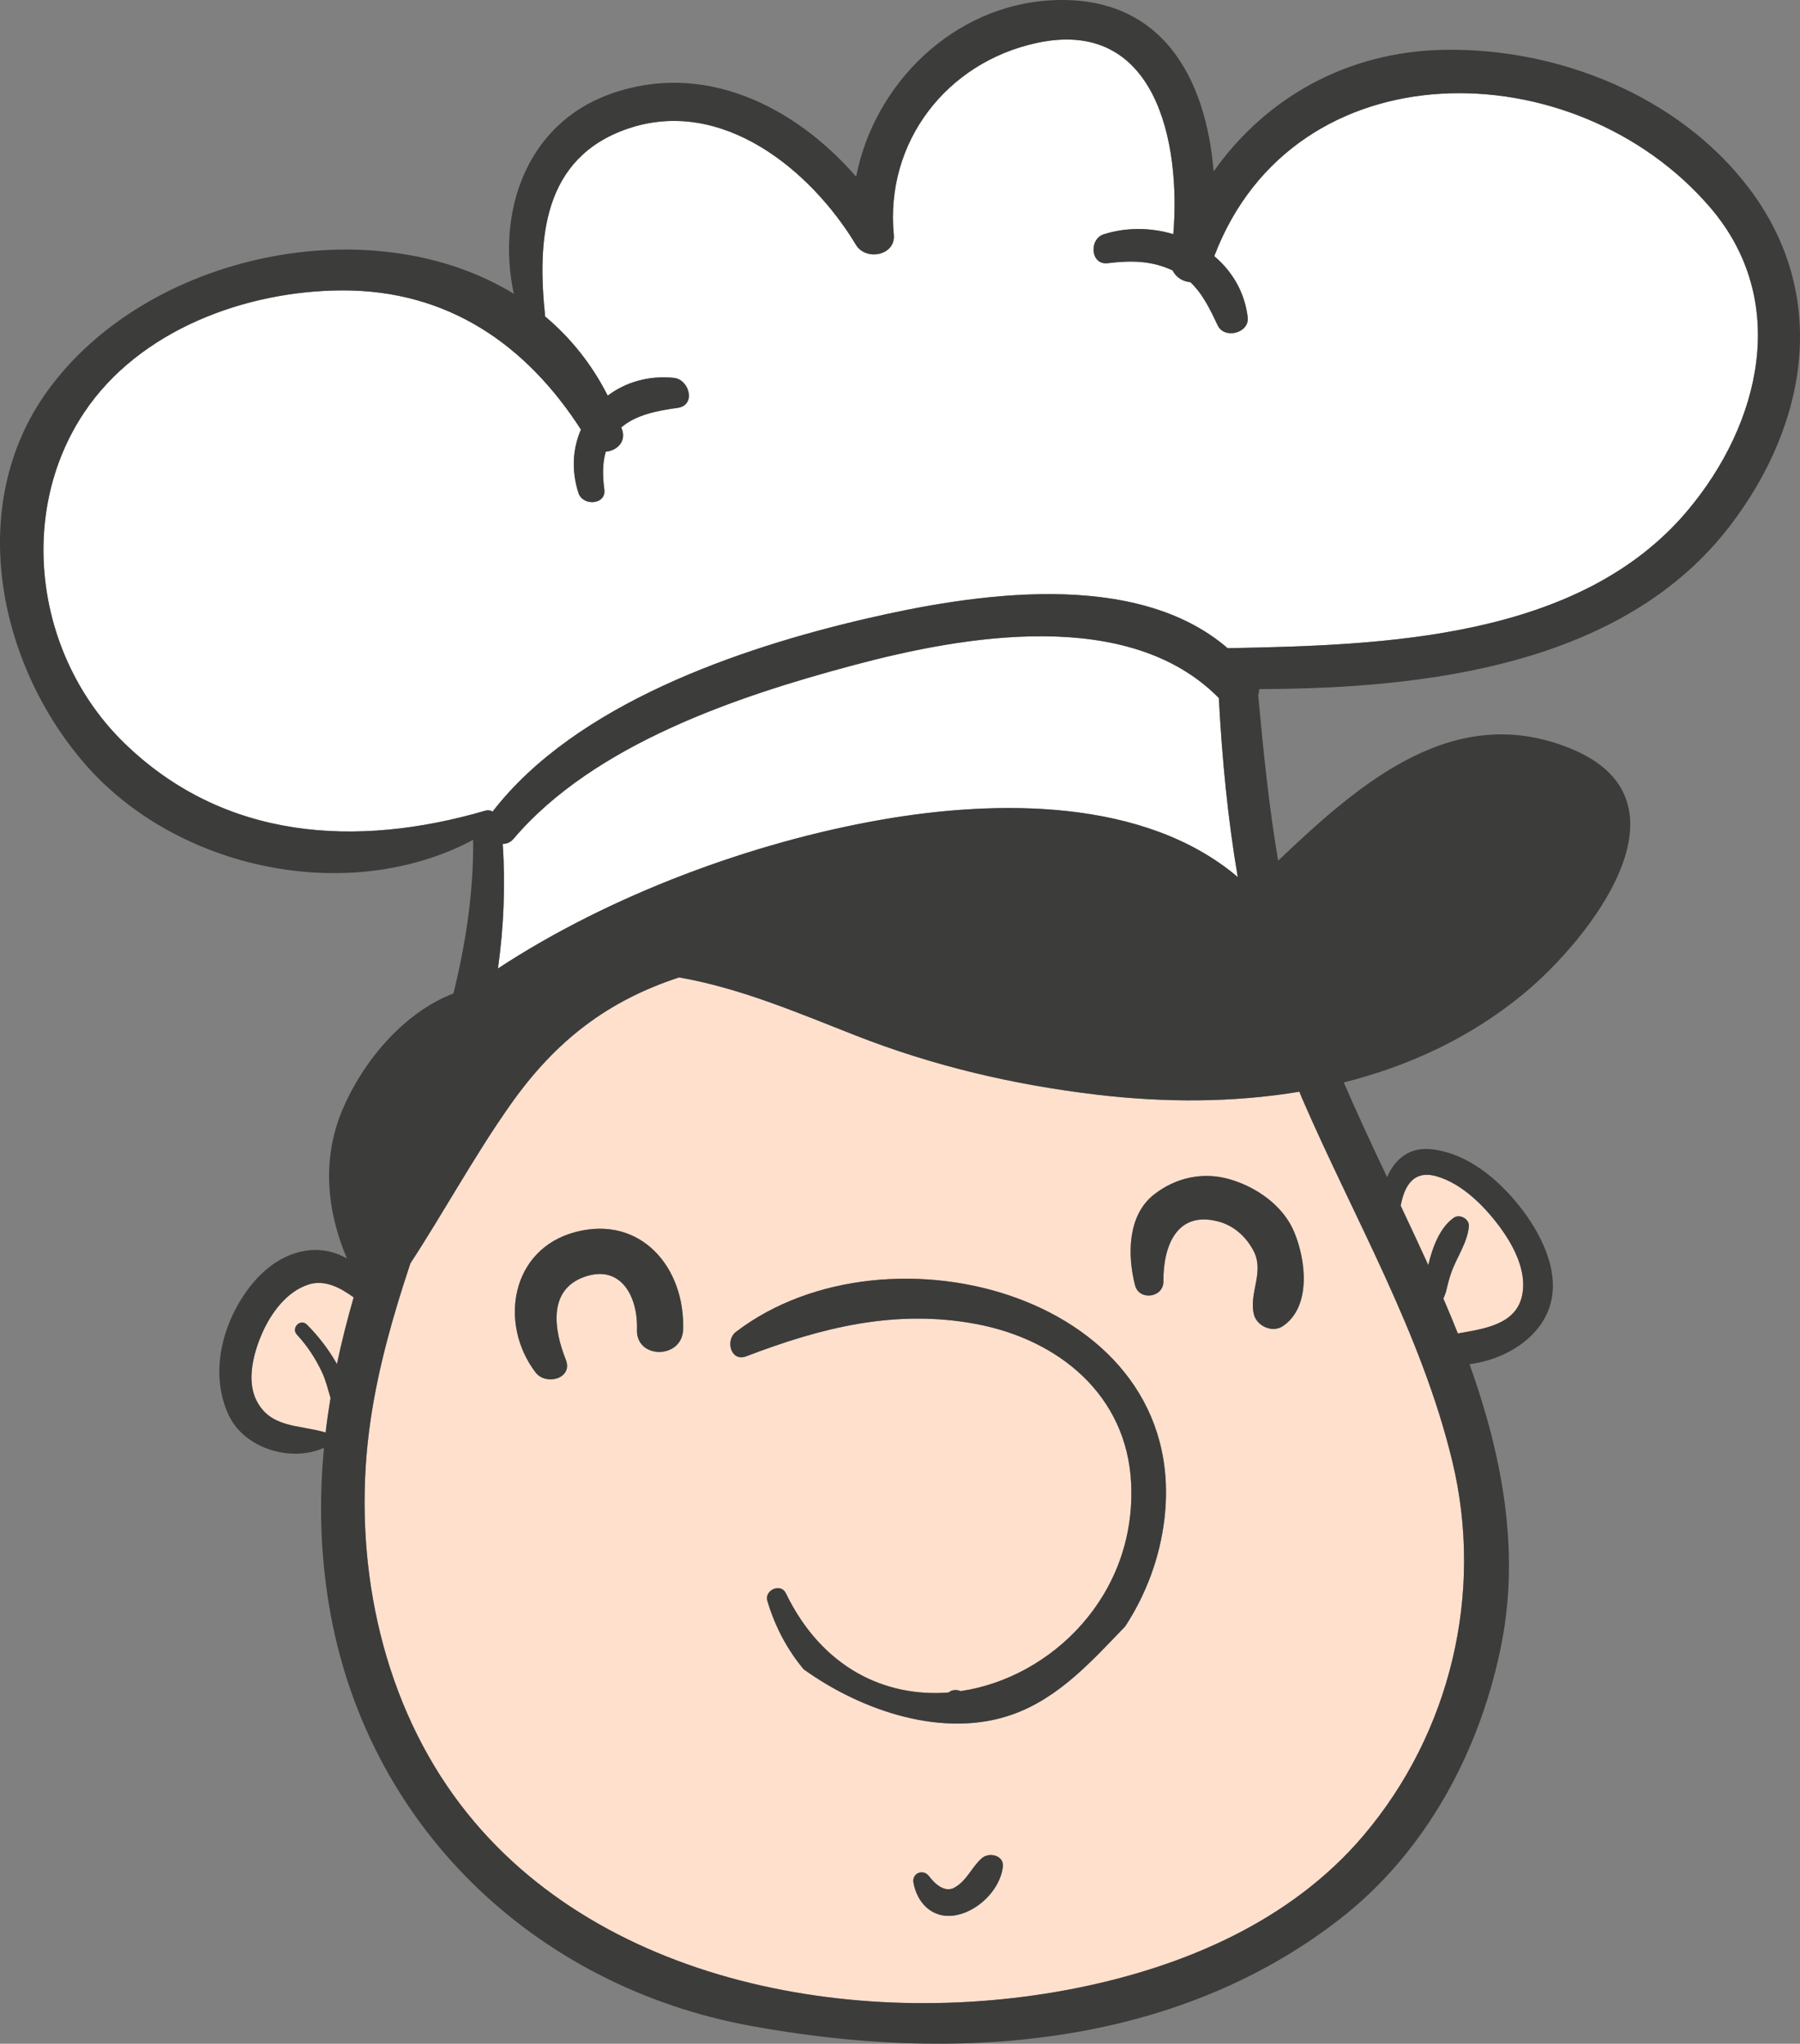 <svg version="1.1" id="图层_1" x="0px" y="0px" width="176.141px" height="200px" viewBox="0 0 176.141 200" enable-background="new 0 0 176.141 200" xml:space="preserve" xmlns="http://www.w3.org/2000/svg" xmlns:xlink="http://www.w3.org/1999/xlink" xmlns:xml="http://www.w3.org/XML/1998/namespace">
  <rect x="0" y="0" width="176.141" height="200" fill="#808080" stroke="none"/>
  <path fill="#FFE0CD" d="M34.609,126.959c-0.628,2.173-1.179,4.348-1.639,6.529c-0.833-1.498-1.946-2.873-2.936-3.858
	c-0.636-0.633-1.586,0.327-0.979,0.981c1.02,1.098,1.804,2.306,2.446,3.655c0.384,0.807,0.586,1.687,0.844,2.54
	c-0.188,1.128-0.351,2.258-0.483,3.393c-0.03-0.014-0.057-0.032-0.09-0.043c-2.582-0.731-5.387-0.412-6.72-3.196
	c-0.949-1.981-0.205-4.69,0.633-6.564c0.871-1.944,2.386-4.009,4.495-4.69C31.763,125.193,33.263,125.986,34.609,126.959z
	 M142.266,119.168c0.586-0.404,1.533,0.127,1.471,0.844c-0.139,1.618-1.229,3.075-1.752,4.615c-0.203,0.598-0.354,1.195-0.496,1.811
	c-0.023,0.095-0.16,0.429-0.244,0.654c0.027,0.063,0.057,0.125,0.084,0.189c0.459,1.057,0.9,2.129,1.33,3.211
	c2.574-0.455,5.707-0.857,6.297-3.754c0.484-2.388-0.885-4.926-2.27-6.774c-1.49-1.987-3.627-4.132-6.082-4.844
	c-2.285-0.663-3.174,0.929-3.541,2.869c0.916,1.931,1.816,3.868,2.703,5.812C140.163,122.112,140.891,120.117,142.266,119.168z
	 M127.153,106.834c0.084,0.198,0.154,0.397,0.24,0.596c5.098,11.775,11.682,22.986,14.719,35.548
	c3.117,12.88-0.148,26.602-8.723,36.688c-7.092,8.344-17.537,12.784-28.051,14.891c-21.658,4.337-48.477-0.536-61.551-19.729
	c-7.047-10.343-9.322-23.65-7.52-35.885c0.771-5.237,2.227-10.302,3.893-15.312c3.338-5.117,6.252-10.504,9.775-15.505
	c4.516-6.409,9.629-10.207,16.512-12.478c5.898,1.023,11.523,3.419,17.281,5.683c7.602,2.987,15.473,4.829,23.578,5.791
	C113.895,107.904,120.651,107.918,127.153,106.834z M66.844,130.119c0.209-6.07-4.131-11.229-10.514-9.559
	c-6.332,1.656-7.557,8.965-3.922,13.746c1.006,1.32,3.693,0.609,2.957-1.247c-1.145-2.882-1.809-6.858,1.871-8.122
	c3.521-1.212,5.207,1.951,5.094,5.182C62.231,133.032,66.745,133.023,66.844,130.119z M98.135,182.684
	c0.131-1.137-1.352-1.454-2.049-0.848c-1.021,0.891-1.447,2.192-2.684,2.885c-0.961,0.539-1.943-0.386-2.486-1.111
	c-0.568-0.759-1.703-0.317-1.525,0.645c0.354,1.938,1.795,3.478,3.922,3.203C95.6,187.161,97.87,184.969,98.135,182.684z
	 M72.016,130.34c-1.068,0.816-0.502,2.965,1.006,2.389c7.355-2.815,14.586-4.643,22.486-3.163
	c8.129,1.523,14.781,6.991,15.182,15.614c0.508,10.955-7.82,19.015-16.688,20.314c-0.395-0.173-0.854-0.14-1.184,0.136
	c-6.131,0.477-12.344-2.333-15.924-9.726c-0.492-1.018-2.117-0.298-1.803,0.76c0.787,2.635,2.016,4.859,3.557,6.697
	c5.688,4.084,13.779,6.851,20.555,4.371c4.479-1.638,7.65-5.192,10.902-8.571c2.066-3.154,3.416-6.802,3.848-10.583
	C116.436,126.889,86.971,118.905,72.016,130.34z M112.942,116.885c-2.635,2.049-2.617,5.996-1.869,8.894
	c0.4,1.551,2.787,1.218,2.773-0.376c-0.027-3.515,1.338-6.967,5.418-5.855c1.5,0.408,2.664,1.479,3.385,2.824
	c1.129,2.105-0.457,4.143,0.049,6.242c0.279,1.162,1.822,1.854,2.844,1.158c2.826-1.925,2.242-6.567,1.063-9.297
	c-1.09-2.523-3.646-4.29-6.203-5.051C117.766,114.637,115.079,115.221,112.942,116.885z" class="color c1"/>
  <path fill="#FFFFFF" d="M48.727,94.775c0.566-4.031,0.738-8.104,0.469-12.189c0.381,0,0.756-0.147,1.055-0.497
	c7.869-9.263,21.941-13.97,33.262-16.993c10.805-2.887,26.955-5.732,35.756,3.211c0.32,5.957,0.873,11.789,1.854,17.521
	c-9.168-7.772-23.639-7.562-34.805-5.621C73.717,82.395,59.758,87.533,48.727,94.775z M118.823,25.068
	c1.744,1.474,2.98,3.511,3.271,5.988c0.182,1.545-2.281,2.166-2.932,0.795c-0.729-1.539-1.465-3.096-2.686-4.242
	c-0.705-0.04-1.393-0.457-1.732-1.145c-2.064-0.967-4.088-0.985-6.354-0.707c-1.678,0.206-1.855-2.355-0.383-2.827
	c2.213-0.708,4.617-0.671,6.805-0.013c0.758-8.963-1.703-21.237-13.371-18.711c-8.83,1.912-14.84,9.718-13.98,18.764
	c0.195,2.052-2.742,2.584-3.695,1.002c-4.416-7.342-13.123-14.5-22.297-11.39c-8.412,2.853-8.91,10.891-8.125,18.386
	c2.455,2.064,4.549,4.636,6.123,7.752c1.719-1.299,3.973-1.994,6.469-1.743c1.537,0.155,2.188,2.679,0.396,2.933
	c-1.855,0.262-4.064,0.637-5.541,1.924c0.027,0.073,0.059,0.143,0.084,0.217c0.418,1.203-0.566,2.082-1.598,2.15
	c-0.342,1.164-0.309,2.433-0.141,3.703c0.199,1.502-2.105,1.656-2.531,0.344c-0.721-2.236-0.551-4.388,0.242-6.209
	C51.502,33.74,43.842,28.385,33.479,28.42c-9.401,0.031-19.854,3.853-25.263,11.979c-6.639,9.975-4.663,23.881,3.872,32.243
	c9.813,9.612,22.827,10.356,35.4,6.692c0.281-0.081,0.525-0.033,0.719,0.086C56.34,68.875,72.391,63.416,84.75,60.544
	c10.527-2.446,26.328-4.923,35.381,2.887c15.174-0.286,34.412-0.841,45.018-13.478c7.152-8.521,10.027-20.535,2.197-29.654
	C154.073,4.837,126.641,4.496,118.823,25.068z" class="color c2"/>
  <g>
    <path fill="#3C3C3B" d="M72.016,130.34c-1.068,0.816-0.502,2.965,1.006,2.389c7.355-2.815,14.586-4.643,22.486-3.163
		c8.129,1.523,14.781,6.991,15.182,15.614c0.508,10.955-7.82,19.015-16.688,20.314c-0.395-0.173-0.854-0.14-1.184,0.136
		c-6.131,0.477-12.344-2.333-15.924-9.726c-0.492-1.018-2.117-0.298-1.803,0.76c0.787,2.635,2.016,4.859,3.557,6.697
		c5.688,4.084,13.779,6.851,20.555,4.371c4.479-1.638,7.65-5.192,10.902-8.571c2.066-3.154,3.416-6.802,3.848-10.583
		C116.436,126.889,86.971,118.905,72.016,130.34z" class="color c3"/>
  </g>
  <g>
    <path fill="#3C3C3B" d="M96.086,181.836c-1.021,0.891-1.447,2.192-2.684,2.885c-0.961,0.539-1.943-0.386-2.486-1.111
		c-0.568-0.759-1.703-0.317-1.525,0.645c0.354,1.938,1.795,3.478,3.922,3.203c2.287-0.296,4.557-2.488,4.822-4.773
		C98.266,181.547,96.784,181.229,96.086,181.836z" class="color c3"/>
  </g>
  <g>
    <path fill="#3C3C3B" d="M56.331,120.561c-6.332,1.656-7.557,8.965-3.922,13.746c1.006,1.32,3.693,0.609,2.957-1.247
		c-1.145-2.882-1.809-6.858,1.871-8.122c3.521-1.212,5.207,1.951,5.094,5.182c-0.1,2.913,4.414,2.904,4.514,0
		C67.053,124.049,62.713,118.891,56.331,120.561z" class="color c3"/>
  </g>
  <g>
    <path fill="#3C3C3B" d="M111.073,125.778c0.4,1.551,2.787,1.218,2.773-0.376c-0.027-3.515,1.338-6.967,5.418-5.855
		c1.5,0.408,2.664,1.479,3.385,2.824c1.129,2.105-0.457,4.143,0.049,6.242c0.279,1.162,1.822,1.854,2.844,1.158
		c2.826-1.925,2.242-6.567,1.063-9.297c-1.09-2.523-3.646-4.29-6.203-5.051c-2.635-0.787-5.322-0.203-7.459,1.461
		C110.307,118.934,110.325,122.881,111.073,125.778z" class="color c3"/>
  </g>
  <path fill="#3C3C3B" d="M171.127,18.389c-6.859-9.027-18.693-13.719-29.836-13.514c-9.488,0.176-17.436,4.698-22.529,11.898
	c-0.744-8.996-4.955-17.307-15.857-16.747c-9.613,0.493-17.379,8.2-19.125,17.265c-5.986-6.887-14.908-11.397-24.098-8.08
	c-8.297,2.996-11.09,11.697-9.402,19.539c-13.951-8.546-35.948-3.957-45.663,9.544c-8.015,11.14-4.826,26.628,3.673,36.442
	c8.978,10.369,25.821,13.938,38.025,7.447c0,0.032-0.014,0.057-0.014,0.09c0.041,5.082-0.725,10.053-1.928,14.945
	c-4.922,1.891-8.882,6.707-10.854,11.355c-2.055,4.844-1.543,9.947,0.431,14.58c-1.192-0.676-2.592-0.994-4.089-0.749
	c-3.318,0.546-5.73,3.39-7.097,6.282c-1.445,3.062-1.853,6.709-0.372,9.826c1.552,3.264,6.118,4.617,9.312,3.168
	c-0.479,5.063-0.381,10.194,0.5,15.452c3.601,21.488,20.062,37.225,41.242,41.117c19.744,3.628,41.271,2.278,57.662-10.447
	c8.52-6.616,13.855-16.682,15.863-27.15c1.76-9.182-0.047-18.458-3.172-27.157c3.391-0.412,6.873-2.479,7.871-5.71
	c1.051-3.405-0.949-7.215-3.014-9.797c-2.107-2.634-5.025-5.079-8.475-5.514c-2.273-0.286-3.699,0.985-4.447,2.718
	c-1.455-3.07-2.891-6.147-4.238-9.264c6.369-1.6,12.387-4.375,17.619-8.696c6.355-5.251,17.131-18.759,4.686-23.935
	c-11.428-4.754-20.629,3.215-28.729,10.93c-0.891-5.311-1.445-10.691-1.941-16.107c-0.002-0.031-0.012-0.057-0.016-0.09
	c0.074-0.188,0.104-0.39,0.107-0.596c16.309-0.043,35.639-2.313,46.098-16.015C176.926,41.457,179.055,28.822,171.127,18.389z
	 M32.971,133.488c-0.833-1.498-1.946-2.873-2.936-3.858c-0.636-0.633-1.586,0.327-0.979,0.981c1.02,1.098,1.804,2.306,2.446,3.655
	c0.384,0.807,0.586,1.687,0.844,2.54c-0.188,1.128-0.351,2.258-0.483,3.393c-0.03-0.014-0.057-0.032-0.09-0.043
	c-2.582-0.731-5.387-0.412-6.72-3.196c-0.949-1.981-0.205-4.69,0.633-6.564c0.871-1.944,2.386-4.009,4.495-4.69
	c1.582-0.512,3.082,0.281,4.429,1.254C33.981,129.132,33.431,131.307,32.971,133.488z M140.604,115.12
	c2.455,0.712,4.592,2.856,6.082,4.844c1.385,1.849,2.754,4.387,2.27,6.774c-0.59,2.896-3.723,3.299-6.297,3.754
	c-0.43-1.082-0.871-2.154-1.33-3.211c-0.027-0.064-0.057-0.126-0.084-0.189c0.084-0.226,0.221-0.56,0.244-0.654
	c0.143-0.615,0.293-1.213,0.496-1.811c0.523-1.54,1.613-2.997,1.752-4.615c0.063-0.717-0.885-1.248-1.471-0.844
	c-1.375,0.949-2.104,2.944-2.5,4.633c-0.887-1.943-1.787-3.881-2.703-5.812C137.43,116.049,138.319,114.457,140.604,115.12z
	 M127.153,106.834c0.084,0.198,0.154,0.397,0.24,0.596c5.098,11.775,11.682,22.986,14.719,35.548
	c3.117,12.88-0.148,26.602-8.723,36.688c-7.092,8.344-17.537,12.784-28.051,14.891c-21.658,4.337-48.477-0.536-61.551-19.729
	c-7.047-10.343-9.322-23.65-7.52-35.885c0.771-5.237,2.227-10.302,3.893-15.312c3.338-5.117,6.252-10.504,9.775-15.505
	c4.516-6.409,9.629-10.207,16.512-12.478c5.898,1.023,11.523,3.419,17.281,5.683c7.602,2.987,15.473,4.829,23.578,5.791
	C113.895,107.904,120.651,107.918,127.153,106.834z M49.196,82.586c0.381,0,0.756-0.147,1.055-0.497
	c7.869-9.263,21.941-13.97,33.262-16.993c10.805-2.887,26.955-5.732,35.756,3.211c0.32,5.957,0.873,11.789,1.854,17.521
	c-9.168-7.772-23.639-7.562-34.805-5.621c-12.6,2.188-26.559,7.327-37.59,14.569C49.293,90.744,49.465,86.672,49.196,82.586z
	 M165.149,49.953c-10.605,12.637-29.844,13.191-45.018,13.478c-9.053-7.81-24.854-5.333-35.381-2.887
	c-12.359,2.872-28.41,8.331-36.543,18.876c-0.193-0.119-0.438-0.167-0.719-0.086c-12.573,3.664-25.587,2.92-35.4-6.692
	C3.554,64.279,1.578,50.373,8.217,40.398c5.408-8.126,15.861-11.947,25.263-11.979c10.363-0.035,18.023,5.32,23.369,13.619
	c-0.793,1.821-0.963,3.973-0.242,6.209c0.426,1.313,2.73,1.158,2.531-0.344c-0.168-1.271-0.201-2.539,0.141-3.703
	c1.031-0.068,2.016-0.947,1.598-2.15c-0.025-0.074-0.057-0.144-0.084-0.217c1.477-1.287,3.686-1.662,5.541-1.924
	c1.791-0.254,1.141-2.777-0.396-2.933c-2.496-0.251-4.75,0.444-6.469,1.743c-1.574-3.116-3.668-5.688-6.123-7.752
	c-0.785-7.495-0.287-15.533,8.125-18.386c9.174-3.11,17.881,4.048,22.297,11.39c0.953,1.582,3.891,1.05,3.695-1.002
	c-0.859-9.046,5.15-16.852,13.98-18.764c11.668-2.526,14.129,9.748,13.371,18.711c-2.188-0.658-4.592-0.695-6.805,0.013
	c-1.473,0.472-1.295,3.033,0.383,2.827c2.266-0.278,4.289-0.26,6.354,0.707c0.34,0.688,1.027,1.104,1.732,1.145
	c1.221,1.146,1.957,2.703,2.686,4.242c0.65,1.371,3.113,0.75,2.932-0.795c-0.291-2.478-1.527-4.515-3.271-5.988
	c7.818-20.572,35.25-20.231,48.523-4.77C175.176,29.418,172.301,41.432,165.149,49.953z" class="color c3"/>
</svg>